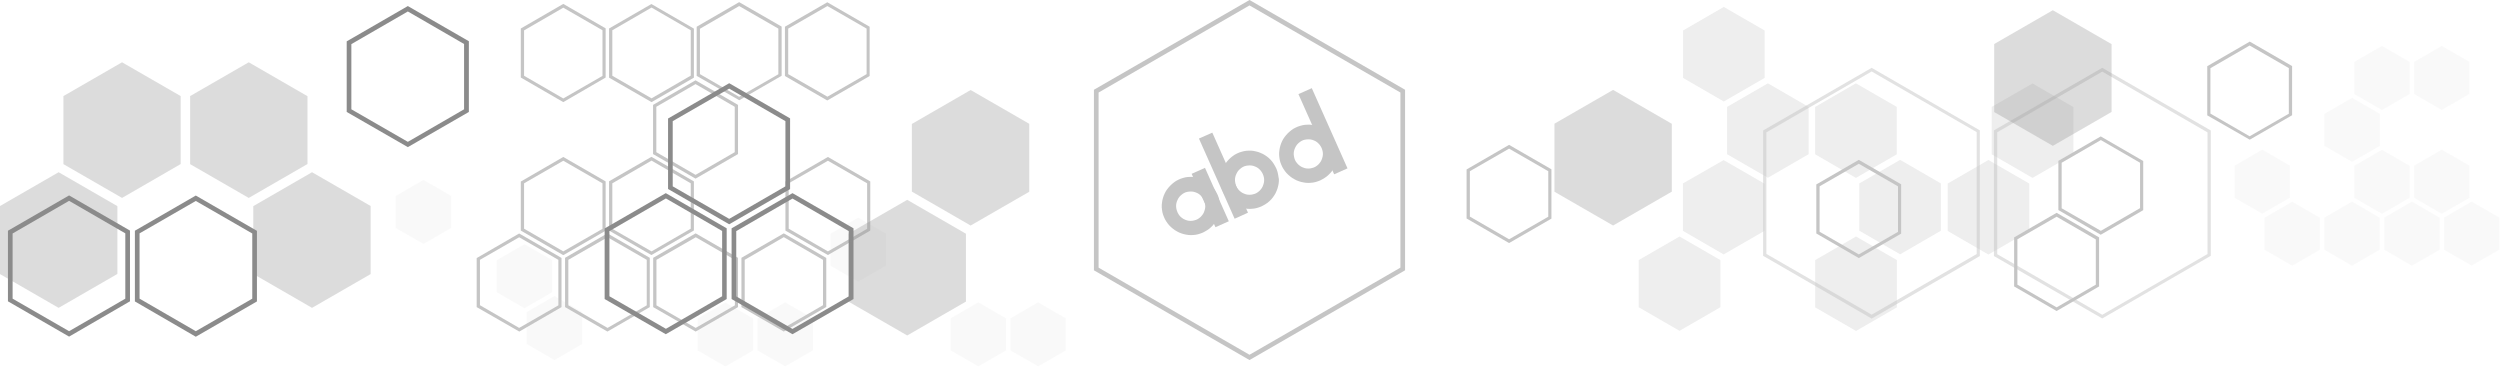 <?xml version="1.0" encoding="utf-8"?>
<!-- Generator: Adobe Illustrator 28.2.0, SVG Export Plug-In . SVG Version: 6.00 Build 0)  -->
<svg version="1.1" id="Layer_1" xmlns="http://www.w3.org/2000/svg" xmlns:xlink="http://www.w3.org/1999/xlink" x="0px" y="0px"
	 viewBox="0 0 1983 291" style="enable-background:new 0 0 1983 291;" xml:space="preserve">
<style type="text/css">
	.st0{opacity:0.3;}
	.st1{fill:#8B8B8B;}
	.st2{opacity:0.5;}
	.st3{opacity:0.1;}
	.st4{fill:none;}
</style>
<g class="st0">
	<path class="st1" d="M766.2,185.4l-46.6-26.9l-46.5,26.8v54l46.5,26.8l46.6-26.9V185.4z"/>
	<path class="st1" d="M1326.1,98.2l-46.6-26.9l-46.5,26.8v54l46.5,26.8l46.6-26.9V98.2z"/>
	<path class="st1" d="M1674.9,35l-46.6-26.9l-46.5,26.8v54l46.5,26.8l46.6-26.9V35z"/>
	<path class="st1" d="M816.4,98.2l-46.5-26.8l-46.6,26.9V152l46.6,26.9l46.5-26.8V98.2z"/>
	<path class="st1" d="M294,163.4v54l-46.5,26.8l-46.6-26.9v-53.8l46.6-26.9L294,163.4z"/>
	<path class="st1" d="M150.8,76.2l46.5-26.8l46.6,26.9v53.8L197.3,157l-46.5-26.8V76.2z"/>
	<path class="st1" d="M0,163.4l46.5-26.8l46.6,26.9v53.8l-46.6,26.9L0,217.4V163.4z"/>
	<path class="st1" d="M143.2,130.2L96.8,157l-46.5-26.8v-54l46.5-26.8l46.5,26.8V130.2z"/>
</g>
<path class="st1" d="M275,88.8v-56l48.5-28l48.4,27.9v56.1l-48.4,27.9L275,88.8L275,88.8z M278.7,35v51.7l44.8,25.8l44.6-25.8V34.9
	L323.5,9.1L278.7,35z"/>
<path class="st1" d="M479.6,237.2v-56l48.5-28l48.3,27.9v56.1l-48.3,27.9L479.6,237.2z M483.4,183.3V235l44.8,25.8l44.6-25.8v-51.8
	l-44.6-25.8L483.4,183.3z"/>
<path class="st1" d="M580.3,237.2v-56.1l48.3-27.9l48.4,27.9v56.1l-48.4,27.9L580.3,237.2z M584,183.3v51.8l44.6,25.8l44.6-25.8
	v-51.8l-44.6-25.8L584,183.3z"/>
<path class="st1" d="M529.9,149.9V94l48.5-28l48.3,27.9V150l-48.3,27.9L529.9,149.9L529.9,149.9z M533.6,96.1v51.7l44.8,25.8
	l44.6-25.8V96.1l-44.6-25.8L533.6,96.1L533.6,96.1z"/>
<path class="st1" d="M6.3,239v-56l48.5-28l48.3,27.9v56.1L54.8,267L6.3,239L6.3,239z M10,185.2v51.7l44.8,25.8l44.6-25.8v-51.8
	l-44.6-25.8L10,185.2z"/>
<path class="st1" d="M107,239.1V183l48.3-27.9l48.5,28v56l-48.5,28L107,239.1L107,239.1z M110.7,185.1v51.8l44.6,25.8l44.8-25.8
	v-51.7l-44.8-25.8L110.7,185.1L110.7,185.1z"/>
<g class="st2">
	<path class="st1" d="M867.7,214.4V71.2L991.1,0l123.4,71.2v143.2l-123.4,71.2L867.7,214.4z M871.4,73.4v138.9l119.7,69.1
		l119.7-69.1V73.4L991.1,4.3L871.4,73.4L871.4,73.4z"/>
</g>
<g class="st2">
	<g class="st0">
		<path class="st1" d="M1334.9,145.5v37.6l32.3,18.7l32.4-18.7v-37.4l-32.4-18.7L1334.9,145.5z"/>
		<path class="st1" d="M1504.6,206.3l-32.4-18.7l-32.4,18.7v37.5l32.4,18.7l32.4-18.7V206.3z"/>
		<path class="st1" d="M1434.6,84.8l-32.3-18.7l-32.4,18.7v37.5l32.4,18.7l32.3-18.7V84.8z"/>
		<path class="st1" d="M1399.7,24.2l-32.4-18.7l-32.3,18.7v37.6l32.3,18.7l32.4-18.7V24.2z"/>
		<path class="st1" d="M1579.8,84.8v37.6l32.4,18.7l32.4-18.7V84.9l-32.4-18.7L1579.8,84.8z"/>
		<path class="st1" d="M1539.5,145.5l-32.3-18.7l-32.4,18.7V183l32.4,18.7l32.3-18.7V145.5z"/>
		<path class="st1" d="M1439.8,122.4l32.3,18.7l32.4-18.7V84.8l-32.4-18.7l-32.3,18.7V122.4z"/>
		<path class="st1" d="M1609.6,145.6l-32.4-18.7l-32.3,18.7v37.6l32.3,18.7l32.4-18.7V145.6z"/>
		<path class="st1" d="M1299.8,243.7l32.4,18.7l32.4-18.7v-37.4l-32.4-18.7l-32.4,18.7V243.7z"/>
	</g>
	<path class="st1" d="M1163.3,173.3v-38.9l33.7-19.5l33.6,19.4v39.1l-33.6,19.4L1163.3,173.3z M1165.9,135.8v36l31.1,18l31.1-17.9
		v-36.1l-31.1-17.9L1165.9,135.8z"/>
	<path class="st1" d="M1440.7,185.2v-38.9l33.7-19.5l33.6,19.4v39.1l-33.6,19.4L1440.7,185.2z M1443.3,147.8v36l31.1,18l31.1-17.9
		v-36.1l-31.1-17.9L1443.3,147.8z"/>
	<path class="st1" d="M1750.8,91.5v-39l33.7-19.5l33.6,19.4v39l-33.6,19.4L1750.8,91.5z M1753.3,54.1v36l31.1,18l31.1-17.9V54
		l-31.1-17.9L1753.3,54.1z"/>
	<path class="st1" d="M552.6,60.2v-39l33.7-19.5l33.7,19.4v39l-33.6,19.4L552.6,60.2L552.6,60.2z M555.2,22.8v36l31.1,18l31.1-17.9
		V22.7L586.3,4.8L555.2,22.8z"/>
	<path class="st1" d="M622.6,60.3V21.2l33.6-19.4l33.6,19.4v39.1l-33.6,19.4L622.6,60.3z M625.2,22.7v36.1l31.1,17.9l31.1-17.9V22.7
		L656.3,4.8L625.2,22.7z"/>
	<path class="st1" d="M1632.7,166.6v-39l33.6-19.4l33.7,19.5v39l-33.7,19.5L1632.7,166.6L1632.7,166.6z M1635.3,129.1v36.1
		l31.1,17.9l31.1-18v-36l-31.1-18L1635.3,129.1z"/>
	<path class="st1" d="M1597.6,227.2v-38.9l33.7-19.5l33.7,19.5v38.9l-33.7,19.5L1597.6,227.2z M1600.2,189.8v36l31.1,18l31.1-18
		v-35.9l-31.1-18L1600.2,189.8L1600.2,189.8z"/>
	<path class="st1" d="M623,182.9v-38.9l33.7-19.5l33.6,19.4v39l-33.6,19.4L623,182.9L623,182.9z M625.6,145.4v36l31.1,18l31.1-17.9
		v-36.1l-31.1-17.9L625.6,145.4z"/>
	<path class="st1" d="M518,122.2V83.2l33.7-19.5l33.7,19.5v39l-33.7,19.5L518,122.2L518,122.2z M520.6,84.7v36l31.1,18l31.1-18v-36
		l-31.1-18L520.6,84.7z"/>
	<path class="st1" d="M588.1,243.6v-39.1l33.6-19.4l33.7,19.5v38.9L621.7,263L588.1,243.6L588.1,243.6z M590.7,206.1v36.1l31,17.9
		l31.1-18v-36l-31.1-18L590.7,206.1z"/>
	<path class="st1" d="M378.1,243.6v-38.9l33.7-19.5l33.6,19.4v39L411.9,263L378.1,243.6L378.1,243.6z M380.7,206.1v36l31.1,18
		l31.1-17.9v-36.1l-31.1-17.9L380.7,206.1z"/>
	<path class="st1" d="M413.1,61.5V22.6l33.7-19.5l33.6,19.4v39L446.8,81L413.1,61.5z M415.7,24.1v36l31.1,18l31.1-17.9V24L446.8,6.1
		L415.7,24.1z"/>
	<path class="st1" d="M483.1,182.9v-39.1l33.6-19.4l33.7,19.5v38.9l-33.7,19.5L483.1,182.9z M485.7,145.4v36.1l31.1,17.9l31.1-18
		v-36l-31.1-18L485.7,145.4L485.7,145.4z"/>
	<path class="st1" d="M448.2,243.6v-39.1l33.6-19.4l33.6,19.4v39.1L481.8,263L448.2,243.6z M450.8,206.1v36.1l31.1,17.9l31.1-17.9
		v-36.1l-31.1-17.9L450.8,206.1z"/>
	<path class="st1" d="M518.1,243.6v-39.1l33.7-19.4l33.6,19.4v39.1L551.8,263L518.1,243.6L518.1,243.6z M520.7,206.1v36.1l31.1,17.9
		l31.1-17.9v-36.1l-31-17.9L520.7,206.1L520.7,206.1z"/>
	<path class="st1" d="M413.1,182.9v-38.9l33.7-19.5l33.6,19.4v39.1l-33.6,19.4L413.1,182.9z M415.7,145.4v36l31.1,18l31.1-17.9
		v-36.1l-31.1-17.9L415.7,145.4z"/>
	<path class="st1" d="M483.1,61.6v-39l33.6-19.4l33.7,19.5v38.9L516.8,81L483.1,61.6L483.1,61.6z M485.7,24v36.1L516.8,78l31.1-18
		v-36l-31.1-18L485.7,24L485.7,24z"/>
	<g class="st3">
		<path class="st1" d="M600.9,278v-25.5l21.9-12.7l22,12.7v25.4l-22,12.7L600.9,278z"/>
		<path class="st1" d="M658.8,210.8v-25.5l21.9-12.7l22,12.7v25.4l-22,12.7L658.8,210.8z"/>
		<path class="st1" d="M313.9,180.9v-25.5l22-12.7l22,12.7v25.4l-22,12.7L313.9,180.9z"/>
		<path class="st1" d="M798,252.5V278L776,290.6l-22-12.7v-25.4l22-12.7L798,252.5z"/>
		<path class="st1" d="M438,206.3v25.5l-22,12.7l-22-12.7v-25.4l22-12.7L438,206.3z"/>
		<path class="st1" d="M417.8,247.5l22-12.7l22,12.7v25.4l-22,12.7l-22-12.7V247.5z"/>
		<path class="st1" d="M845.5,277.9l-22,12.7L801.5,278v-25.5l21.9-12.7l22,12.7V277.9z"/>
		<path class="st1" d="M597.3,278l-21.9,12.7l-22-12.7v-25.4l22-12.7l21.9,12.7V278z"/>
		<path class="st1" d="M1772.5,156.9v-25.5l21.9-12.7l22,12.7v25.4l-22,12.7L1772.5,156.9z"/>
		<path class="st1" d="M1887.7,115.7l-22,12.7l-22-12.7V90.3l22-12.7l22,12.7V115.7z"/>
		<path class="st1" d="M1840.1,198.1l-21.9,12.7l-22-12.7v-25.4l22-12.7l21.9,12.7V198.1z"/>
		<path class="st1" d="M1938.6,198.1v-25.5l21.9-12.7l22,12.7v25.4l-22,12.7L1938.6,198.1z"/>
		<path class="st1" d="M1914.9,74.6V49.1l21.9-12.7l22,12.7v25.4l-22,12.7L1914.9,74.6z"/>
		<path class="st1" d="M1911.3,156.9l-21.9,12.7l-22-12.7v-25.4l22-12.7l21.9,12.7V156.9z"/>
		<path class="st1" d="M1891.2,172.6l21.9-12.7l22,12.7v25.5l-22,12.7l-21.9-12.7V172.6z"/>
		<path class="st1" d="M1843.7,172.6l21.9-12.7l21.9,12.7v25.5l-21.9,12.7l-21.9-12.7V172.6z"/>
		<path class="st1" d="M1958.8,156.9l-22,12.7l-21.9-12.7v-25.5l21.9-12.7l22,12.7V156.9z"/>
		<path class="st1" d="M1911.3,74.6l-21.9,12.7l-22-12.7V49.1l22-12.7l21.9,12.7V74.6z"/>
	</g>
	<g class="st2">
		<path class="st1" d="M1398.5,202.9v-99.4l86.1-49.7l85.8,49.6v99.7l-85.8,49.6L1398.5,202.9L1398.5,202.9z M1401.1,105v96.4
			l83.5,48.2l83.3-48.1v-96.7l-83.3-48.1L1401.1,105z"/>
		<path class="st1" d="M1581.6,203.1v-99.7l85.9-49.6l86.1,49.7v99.4l-86.1,49.7L1581.6,203.1z M1584.2,104.9v96.7l83.3,48.1
			l83.5-48.2V105l-83.5-48.2L1584.2,104.9L1584.2,104.9z"/>
	</g>
</g>
<g>
	<g class="st2">
		<path class="st1" d="M967.5,161.2l-0.3-1.9l-0.4-1.9l-0.6-1.9l-0.6-1.4l-0.9-1.7l-1-1.7l-1.1-1.6l-1.3-1.5l-1.4-1.4l-1.5-1.2
			l-1.6-1.1l-1.7-1l-1.8-0.8l-1.8-0.7l-1.9-0.5l-1.9-0.4l-1.9-0.2l-1.9,0l-1.9,0.1l-1.9,0.3l-1.9,0.5l-1.8,0.6l-1.8,0.8l-1.7,0.9
			l-1.6,1.1l-1.5,1.2l-1.4,1.3l-1.3,1.4l-1.2,1.5l-1.1,1.6l-0.9,1.7l-0.8,1.8l-0.6,1.8l-0.5,1.9l-0.3,1.9l-0.2,1.9l0,1.9l0.2,1.9
			l0.3,1.9l0.5,1.9l0.7,1.8l0.8,1.8l1,1.7l1.1,1.6l1.2,1.5l1.4,1.4l1.5,1.3l1.6,1.2l1.7,1l1.7,0.9l1.8,0.7l1.9,0.6l1.9,0.4l1.9,0.3
			l2,0.1l1.9-0.1l1.9-0.2l1.9-0.4l1.9-0.6l1.8-0.7l1.7-0.9l1.7-1l1.6-1.1l1.5-1.3l1.4-1.4l1.2-1.5l1.1-1.6l1-1.7l0.8-1.8l0.7-1.8
			l0.5-1.9l0.4-1.9l0.2-1.9l0-2L967.5,161.2z M956,164.3l-0.2,1.4l-0.4,1.4l-0.5,1.4l-0.7,1.3l-0.9,1.2l-1,1.1l-1.1,0.9l-1.2,0.8
			l-1.3,0.6l-1.4,0.4l-1.4,0.3l-1.5,0.1l-1.5-0.1l-1.4-0.3l-1.4-0.5l-1.3-0.6l-1.2-0.8l-1.1-0.9l-1-1.1l-0.8-1.2l-0.7-1.3l-0.5-1.4
			l-0.4-1.4l-0.2-1.5l0-1.5l0.2-1.4l0.4-1.4l0.6-1.4l0.7-1.3l0.9-1.2l1-1l1.1-0.9l1.2-0.8l1.3-0.6l1.4-0.4l1.4-0.2l1.5-0.1l1.5,0.1
			l1.4,0.3l1.4,0.5l1.3,0.6l1.2,0.8l1.1,1l1,1.1l0.8,1.2l0.7,1.3l0.4,1.1l0.4,1.4l0.2,1.4V164.3z"/>
		<path class="st1" d="M1014.1,140.4l-0.3-1.9l-0.4-1.9l-0.6-1.9l-0.6-1.4l-0.9-1.7l-1-1.7l-1.1-1.6l-1.3-1.5l-1.4-1.4l-1.5-1.2
			l-1.6-1.1l-1.7-1l-1.8-0.8l-1.8-0.7l-1.9-0.5l-1.9-0.4l-1.9-0.2l-1.9,0l-1.9,0.1l-1.9,0.3l-1.9,0.5l-1.9,0.6l-1.8,0.8l-1.7,0.9
			l-1.6,1.1l-1.5,1.2l-1.4,1.3l-1.3,1.4l-1.2,1.5l-1.1,1.6l-0.9,1.7l-0.8,1.8l-0.6,1.8l-0.5,1.9l-0.3,1.9l-0.2,1.9l0,1.9l0.2,1.9
			l0.3,1.9l0.5,1.9l0.7,1.8l0.8,1.8l1,1.7l1.1,1.6l1.2,1.5l1.4,1.4l1.5,1.3l1.6,1.2l1.7,1l1.7,0.9l1.8,0.7l1.9,0.6l1.9,0.4l1.9,0.3
			l2,0.1l1.9-0.1l1.9-0.2l1.9-0.4l1.9-0.6l1.8-0.7l1.7-0.9l1.7-1l1.6-1.1l1.5-1.3l1.4-1.4l1.2-1.5l1.1-1.6l1-1.7l0.8-1.8l0.7-1.8
			l0.5-1.9l0.4-1.9l0.2-1.9l0-1.9L1014.1,140.4z M1002.7,143.6l-0.2,1.4l-0.4,1.4l-0.5,1.4l-0.7,1.3l-0.9,1.2l-1,1.1l-1.1,0.9
			l-1.2,0.8l-1.3,0.6l-1.4,0.4l-1.4,0.3l-1.5,0.1l-1.5-0.1l-1.4-0.3l-1.4-0.5l-1.3-0.6l-1.2-0.8l-1.1-0.9l-1-1.1l-0.9-1.2l-0.7-1.3
			l-0.5-1.4l-0.3-1.4l-0.2-1.5l0-1.5l0.2-1.4l0.4-1.4l0.6-1.4l0.7-1.3l0.9-1.2l1-1l1.1-0.9l1.2-0.8l1.3-0.6l1.4-0.4l1.4-0.2l1.5-0.1
			l1.5,0.1l1.4,0.3l1.4,0.5l1.3,0.6l1.2,0.8l1.1,1l1,1.1l0.8,1.2l0.7,1.3l0.4,1.1l0.4,1.4l0.2,1.4V143.6z"/>
		<path class="st1" d="M1060.8,119.7l-0.3-1.9l-0.4-1.9l-0.6-1.8l-0.6-1.4l-0.9-1.7l-1-1.7l-1.1-1.6l-1.3-1.5l-1.4-1.4l-1.5-1.2
			l-1.6-1.1l-1.7-1l-1.8-0.8l-1.8-0.7l-1.9-0.5l-1.9-0.4l-1.9-0.2l-2,0l-1.9,0.1l-1.9,0.3l-1.9,0.5l-1.9,0.6l-1.8,0.8l-1.7,0.9
			l-1.6,1.1l-1.5,1.2l-1.4,1.3l-1.3,1.4l-1.2,1.5l-1.1,1.6l-0.9,1.7l-0.8,1.8l-0.6,1.8l-0.5,1.9l-0.3,1.9l-0.2,1.9l0,1.9l0.2,1.9
			l0.3,1.9l0.5,1.9l0.7,1.8l0.8,1.8l1,1.7l1.1,1.6l1.2,1.5l1.4,1.4l1.5,1.3l1.6,1.2l1.7,1l1.7,0.9l1.8,0.7l1.9,0.6l1.9,0.4l1.9,0.3
			l1.9,0.1l2-0.1l1.9-0.2l1.9-0.4l1.9-0.6l1.8-0.7l1.7-0.9l1.7-1l1.6-1.1l1.5-1.3l1.4-1.4l1.3-1.5l1.1-1.6l1-1.7l0.8-1.8l0.7-1.8
			l0.5-1.9l0.4-1.9l0.2-1.9l0-1.9L1060.8,119.7z M1049.3,122.8l-0.2,1.4l-0.4,1.4l-0.5,1.4l-0.7,1.3l-0.9,1.2l-1,1.1l-1.1,0.9
			l-1.2,0.8l-1.3,0.6l-1.4,0.4l-1.4,0.3l-1.5,0.1l-1.5-0.1l-1.4-0.3l-1.4-0.5l-1.3-0.6l-1.2-0.8l-1.1-0.9l-1-1.1l-0.9-1.2l-0.7-1.3
			l-0.5-1.4l-0.3-1.4l-0.2-1.4l0-1.5l0.2-1.4l0.4-1.4l0.6-1.4l0.7-1.3l0.9-1.2l1-1l1.1-0.9l1.2-0.8l1.3-0.6l1.4-0.4l1.4-0.2l1.5-0.1
			l1.5,0.1l1.4,0.3l1.4,0.5l1.3,0.6l1.2,0.8l1.1,1l1,1.1l0.8,1.2l0.7,1.3l0.4,1.1l0.4,1.4l0.2,1.4L1049.3,122.8z"/>
		
			<rect x="954.5" y="133.3" transform="matrix(0.913 -0.407 0.407 0.913 19.497 404.642)" class="st1" width="11.6" height="46.4"/>
		<polygon class="st1" points="989.9,168.7 979.3,173.5 951,109.9 961.6,105.2 		"/>
		
			<rect x="1043.1" y="69.6" transform="matrix(0.914 -0.407 0.407 0.914 48.193 435.581)" class="st1" width="11.6" height="69.6"/>
	</g>
	<circle class="st4" cx="991.1" cy="142.8" r="87.9"/>
</g>
</svg>
